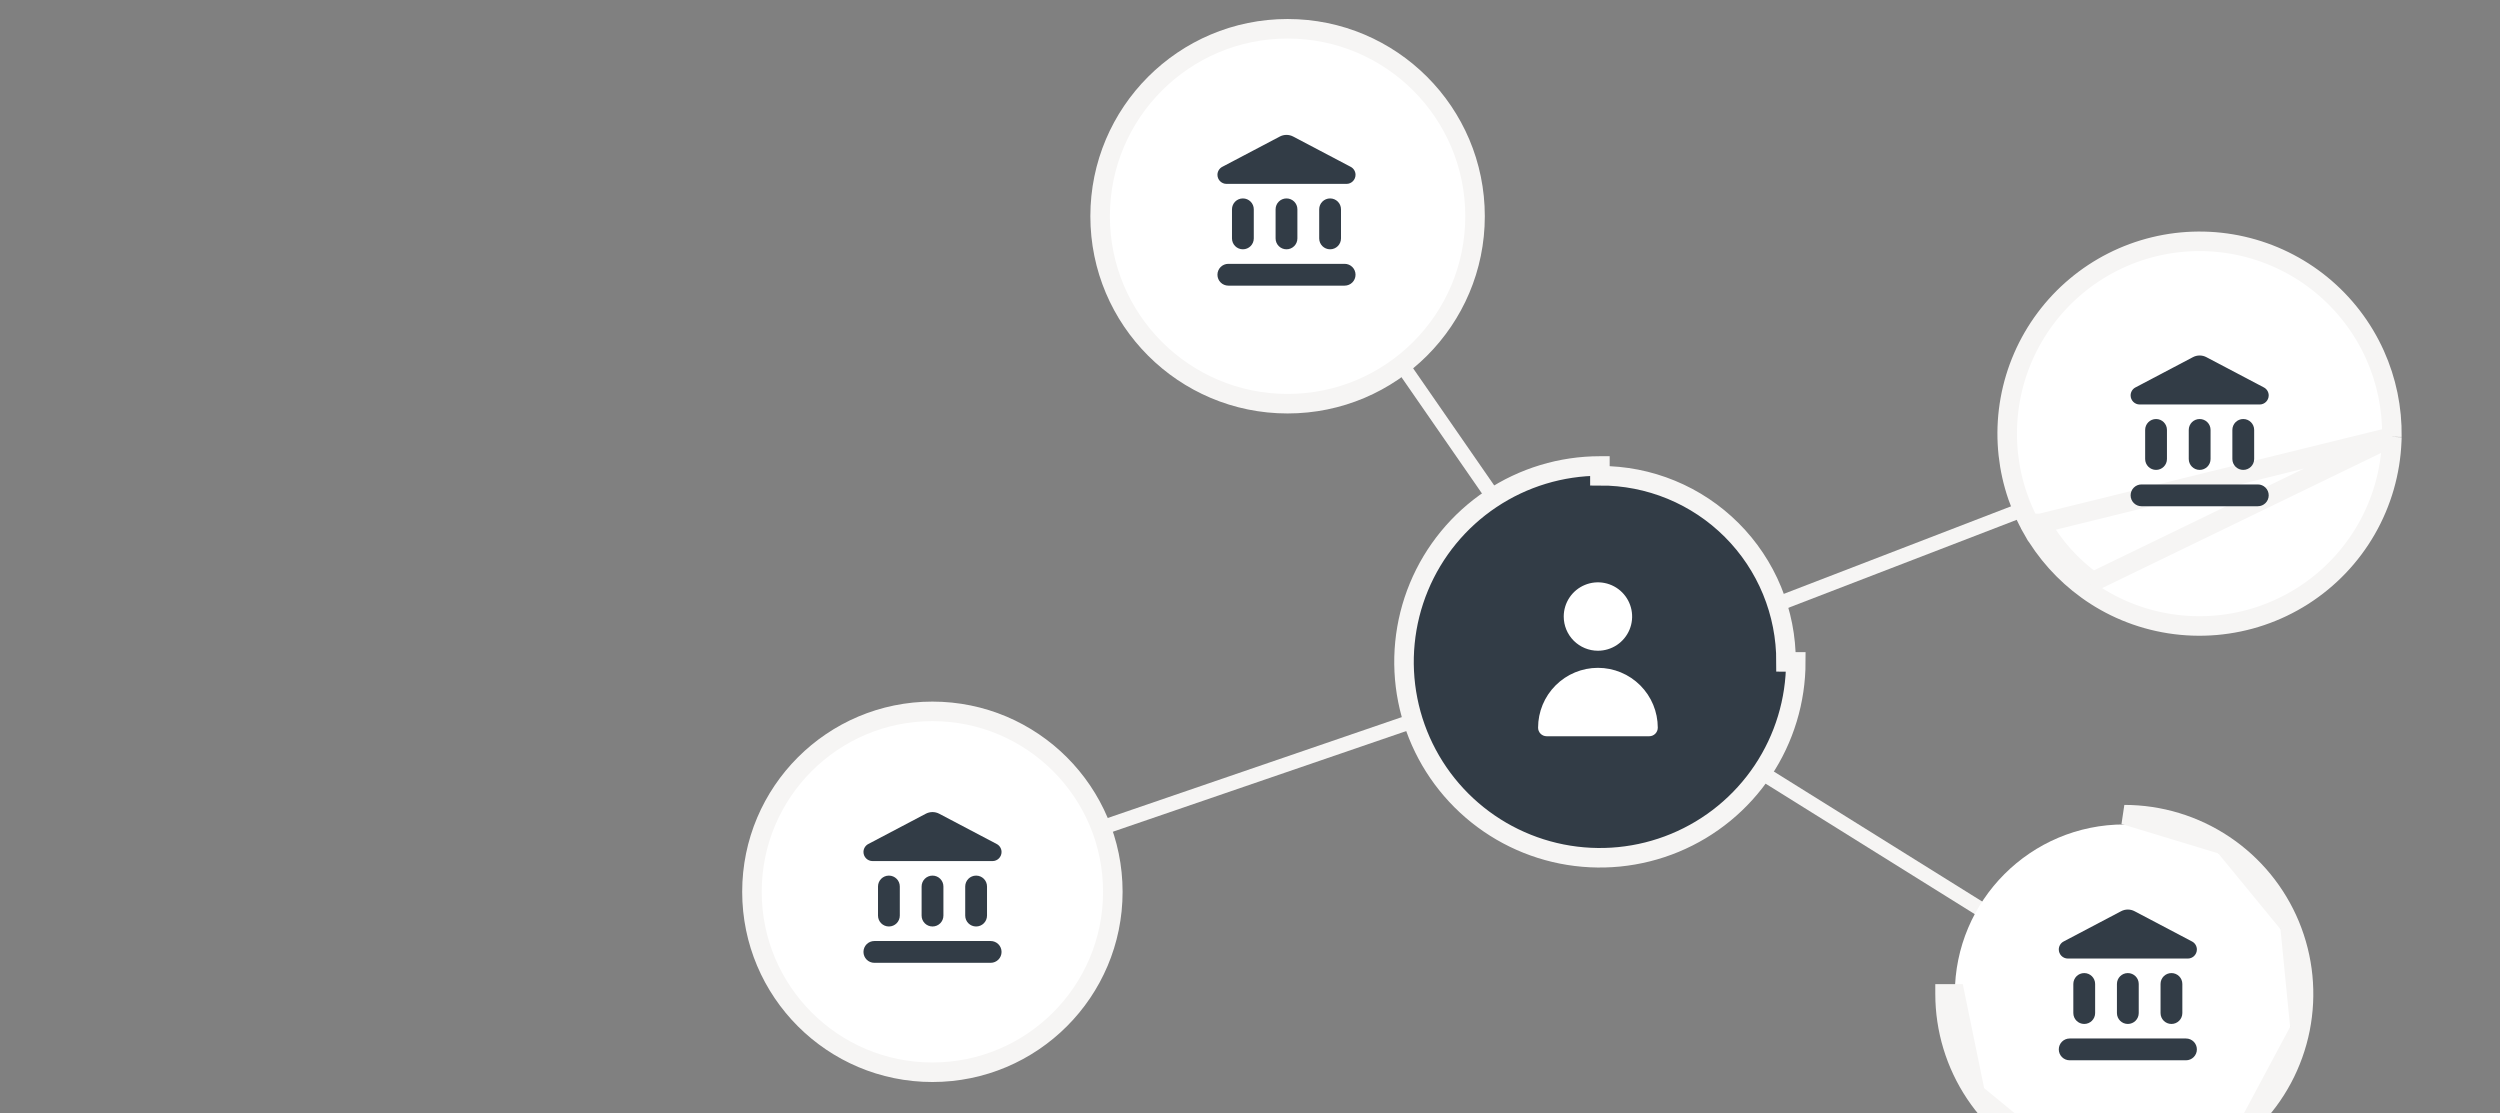 <svg width="512" height="228" viewBox="0 0 512 228" fill="none" xmlns="http://www.w3.org/2000/svg">
<rect x="0" y="0" width="512" height="228" fill="#808080" stroke="none"/>
<g clip-path="url(#clip0_716_129)">
<line x1="265.233" y1="43.146" x2="328.233" y2="134.146" stroke="#F6F5F4" stroke-width="3"/>
<line x1="450.539" y1="90.4" x2="328.539" y2="137.4" stroke="#F6F5F4" stroke-width="3"/>
<line x1="436.206" y1="205.273" x2="327.206" y2="137.273" stroke="#F6F5F4" stroke-width="3"/>
<line x1="190.513" y1="181.581" x2="327.513" y2="134.581" stroke="#F6F5F4" stroke-width="3"/>
<path d="M487.83 90.264C487.591 96.299 485.895 102.188 482.885 107.425C479.876 112.663 475.644 117.094 470.549 120.34C465.455 123.586 459.651 125.551 453.632 126.066C447.614 126.581 441.56 125.631 435.988 123.297C433.375 122.202 430.897 120.81 428.602 119.148C424.216 115.981 420.566 111.905 417.901 107.198V107.194C415.059 102.159 413.423 96.534 413.122 90.76C412.822 84.986 413.864 79.222 416.166 73.919C418.469 68.616 421.971 63.919 426.395 60.197C430.82 56.476 436.047 53.831 441.666 52.471C447.285 51.11 453.143 51.071 458.78 52.357C464.416 53.642 469.678 56.218 474.152 59.88C478.625 63.542 482.189 68.192 484.562 73.464C486.935 78.736 488.054 84.486 487.829 90.263L487.83 90.264Z" fill="white"/>
<path d="M489.863 89.468L489.828 90.343C489.577 96.701 487.79 102.904 484.62 108.422C481.45 113.939 476.991 118.607 471.624 122.027C466.258 125.446 460.143 127.516 453.803 128.058C447.463 128.601 441.085 127.6 435.216 125.142L435.215 125.142C432.461 123.987 429.849 122.52 427.43 120.768M489.863 89.468L428.602 119.148M489.863 89.468L489.852 89.458C489.947 83.67 488.765 77.928 486.386 72.643C483.885 67.089 480.131 62.191 475.419 58.332C470.706 54.474 465.163 51.761 459.224 50.407C453.286 49.053 447.115 49.094 441.195 50.527C435.276 51.96 429.769 54.746 425.108 58.667C420.447 62.587 416.758 67.535 414.332 73.122C411.906 78.709 410.808 84.782 411.125 90.864C411.433 96.769 413.066 102.527 415.901 107.712M489.863 89.468L417.901 107.194M427.43 120.768C427.429 120.768 427.429 120.768 427.429 120.767L428.602 119.148M427.43 120.768C427.43 120.768 427.431 120.769 427.432 120.769L428.602 119.148M427.43 120.768C422.811 117.433 418.967 113.14 416.16 108.183L415.901 107.725V107.712M428.602 119.148C424.216 115.981 420.566 111.905 417.901 107.198V107.194M415.901 107.712C415.986 107.867 416.072 108.022 416.159 108.177L417.893 107.198L417.901 107.194M415.901 107.712V107.198V107.194H417.901" fill="white" stroke="#F6F5F4" stroke-width="4"/>
<g clip-path="url(#clip1_716_129)">
<mask id="mask0_716_129" style="mask-type:luminance" maskUnits="userSpaceOnUse" x="433" y="70" width="37" height="37">
<path d="M433.373 70.932H469.095V106.654H433.373V70.932Z" fill="white"/>
</mask>
<g mask="url(#mask0_716_129)">
<path d="M439.327 88.049V94.003C439.327 95.238 440.324 96.235 441.559 96.235C442.795 96.235 443.792 95.238 443.792 94.003V88.049C443.792 86.814 442.795 85.816 441.559 85.816C440.324 85.816 439.327 86.814 439.327 88.049ZM448.257 88.049V94.003C448.257 95.238 449.255 96.235 450.49 96.235C451.725 96.235 452.723 95.238 452.723 94.003V88.049C452.723 86.814 451.725 85.816 450.49 85.816C449.255 85.816 448.257 86.814 448.257 88.049ZM438.582 103.678H462.397C463.633 103.678 464.63 102.68 464.63 101.445C464.63 100.21 463.633 99.212 462.397 99.212H438.582C437.347 99.212 436.35 100.21 436.35 101.445C436.35 102.68 437.347 103.678 438.582 103.678ZM457.188 88.049V94.003C457.188 95.238 458.185 96.235 459.421 96.235C460.656 96.235 461.653 95.238 461.653 94.003V88.049C461.653 86.814 460.656 85.816 459.421 85.816C458.185 85.816 457.188 86.814 457.188 88.049ZM449.106 73.15L437.347 79.342C436.737 79.654 436.35 80.294 436.35 80.979C436.35 82.006 437.183 82.84 438.21 82.84H462.784C463.796 82.84 464.63 82.006 464.63 80.979C464.63 80.294 464.243 79.654 463.633 79.342L451.874 73.15C451.011 72.689 449.969 72.689 449.106 73.15Z" fill="#323C46"/>
</g>
</g>
<path d="M327.659 173.674C348.712 173.674 365.779 156.607 365.779 135.554C365.779 114.501 348.712 97.434 327.659 97.434C306.606 97.434 289.539 114.501 289.539 135.554C289.539 156.607 306.606 173.674 327.659 173.674Z" fill="white"/>
<path d="M361.018 157.842C365.425 151.245 367.778 143.49 367.779 135.556L365.779 135.553C365.797 130.542 364.824 125.577 362.915 120.944C361.006 116.31 358.199 112.101 354.655 108.557C351.112 105.014 346.902 102.207 342.269 100.298C337.636 98.389 332.671 97.415 327.66 97.434V95.434C327.658 95.434 327.657 95.434 327.656 95.434C319.722 95.435 311.967 97.787 305.371 102.195C298.773 106.604 293.631 112.869 290.594 120.2C287.558 127.531 286.763 135.598 288.311 143.38C289.859 151.162 293.68 158.311 299.291 163.922C304.902 169.532 312.051 173.353 319.833 174.901C327.615 176.449 335.682 175.655 343.013 172.618C350.343 169.582 356.609 164.44 361.018 157.842Z" fill="#323C46" stroke="#F6F5F4" stroke-width="4"/>
<path d="M327.257 133.271C328.642 133.271 329.996 132.86 331.148 132.091C332.3 131.321 333.198 130.227 333.728 128.947C334.258 127.667 334.397 126.259 334.126 124.9C333.856 123.542 333.189 122.294 332.21 121.314C331.23 120.334 329.982 119.667 328.623 119.397C327.264 119.127 325.856 119.266 324.576 119.796C323.296 120.326 322.202 121.224 321.433 122.375C320.663 123.527 320.252 124.882 320.252 126.267C320.252 128.125 320.99 129.906 322.304 131.22C323.617 132.533 325.399 133.271 327.257 133.271ZM337.763 150.782C338.228 150.782 338.673 150.598 339.001 150.269C339.33 149.941 339.514 149.495 339.514 149.031C339.514 145.78 338.223 142.662 335.924 140.364C333.625 138.065 330.508 136.773 327.257 136.773C324.006 136.773 320.888 138.065 318.589 140.364C316.29 142.662 314.999 145.78 314.999 149.031C314.999 149.495 315.184 149.941 315.512 150.269C315.84 150.598 316.286 150.782 316.75 150.782H337.763Z" fill="white"/>
<path d="M190.954 217.595C210.258 217.595 225.907 201.946 225.907 182.641C225.907 163.337 210.258 147.688 190.954 147.688C171.649 147.688 156 163.337 156 182.641C156 201.946 171.649 217.595 190.954 217.595Z" fill="white"/>
<path d="M190.954 219.595C211.363 219.595 227.907 203.05 227.907 182.641C227.907 162.232 211.363 145.688 190.954 145.688C170.545 145.688 154 162.232 154 182.641C154 203.05 170.545 219.595 190.954 219.595Z" fill="white" stroke="#F6F5F4" stroke-width="4"/>
<g clip-path="url(#clip2_716_129)">
<mask id="mask1_716_129" style="mask-type:luminance" maskUnits="userSpaceOnUse" x="173" y="164" width="37" height="37">
<path d="M173.861 164.441H209.583V200.163H173.861V164.441Z" fill="white"/>
</mask>
<g mask="url(#mask1_716_129)">
<path d="M179.815 181.558V187.511C179.815 188.747 180.812 189.744 182.047 189.744C183.283 189.744 184.28 188.747 184.28 187.511V181.558C184.28 180.322 183.283 179.325 182.047 179.325C180.812 179.325 179.815 180.322 179.815 181.558ZM188.745 181.558V187.511C188.745 188.747 189.743 189.744 190.978 189.744C192.213 189.744 193.211 188.747 193.211 187.511V181.558C193.211 180.322 192.213 179.325 190.978 179.325C189.743 179.325 188.745 180.322 188.745 181.558ZM179.071 197.186H202.885C204.121 197.186 205.118 196.189 205.118 194.954C205.118 193.718 204.121 192.721 202.885 192.721H179.071C177.835 192.721 176.838 193.718 176.838 194.954C176.838 196.189 177.835 197.186 179.071 197.186ZM197.676 181.558V187.511C197.676 188.747 198.673 189.744 199.909 189.744C201.144 189.744 202.141 188.747 202.141 187.511V181.558C202.141 180.322 201.144 179.325 199.909 179.325C198.673 179.325 197.676 180.322 197.676 181.558ZM189.594 166.658L177.835 172.85C177.225 173.163 176.838 173.803 176.838 174.488C176.838 175.515 177.671 176.348 178.698 176.348H203.272C204.285 176.348 205.118 175.515 205.118 174.488C205.118 173.803 204.731 173.163 204.121 172.85L192.362 166.658C191.499 166.197 190.457 166.197 189.594 166.658Z" fill="#323C46"/>
</g>
</g>
<path d="M263.698 80.677C283.797 80.677 300.09 64.384 300.09 44.285C300.09 24.186 283.797 7.893 263.698 7.893C243.599 7.893 227.305 24.186 227.305 44.285C227.305 64.384 243.599 80.677 263.698 80.677Z" fill="white"/>
<path d="M263.698 82.677C284.901 82.677 302.09 65.489 302.09 44.285C302.09 23.082 284.901 5.893 263.698 5.893C242.494 5.893 225.305 23.082 225.305 44.285C225.305 65.489 242.494 82.677 263.698 82.677Z" fill="white" stroke="#F6F5F4" stroke-width="4"/>
<g clip-path="url(#clip3_716_129)">
<mask id="mask2_716_129" style="mask-type:luminance" maskUnits="userSpaceOnUse" x="246" y="25" width="37" height="37">
<path d="M246.356 25.754H282.079V61.476H246.356V25.754Z" fill="white"/>
</mask>
<g mask="url(#mask2_716_129)">
<path d="M252.31 42.871V48.825C252.31 50.06 253.307 51.057 254.543 51.057C255.778 51.057 256.775 50.06 256.775 48.825V42.871C256.775 41.635 255.778 40.638 254.543 40.638C253.307 40.638 252.31 41.635 252.31 42.871ZM261.241 42.871V48.825C261.241 50.06 262.238 51.057 263.473 51.057C264.709 51.057 265.706 50.06 265.706 48.825V42.871C265.706 41.635 264.709 40.638 263.473 40.638C262.238 40.638 261.241 41.635 261.241 42.871ZM251.566 58.499H275.381C276.616 58.499 277.613 57.502 277.613 56.267C277.613 55.031 276.616 54.034 275.381 54.034H251.566C250.33 54.034 249.333 55.031 249.333 56.267C249.333 57.502 250.33 58.499 251.566 58.499ZM270.171 42.871V48.825C270.171 50.06 271.169 51.057 272.404 51.057C273.639 51.057 274.637 50.06 274.637 48.825V42.871C274.637 41.635 273.639 40.638 272.404 40.638C271.169 40.638 270.171 41.635 270.171 42.871ZM262.089 27.972L250.33 34.163C249.72 34.476 249.333 35.116 249.333 35.801C249.333 36.828 250.167 37.661 251.194 37.661H275.768C276.78 37.661 277.613 36.828 277.613 35.801C277.613 35.116 277.226 34.476 276.616 34.163L264.858 27.972C263.994 27.51 262.952 27.51 262.089 27.972Z" fill="#323C46"/>
</g>
</g>
<path d="M435.059 238.266C454.229 238.266 469.77 222.725 469.77 203.555C469.77 184.385 454.229 168.845 435.059 168.845C415.889 168.845 400.349 184.385 400.349 203.555C400.349 222.725 415.889 238.266 435.059 238.266Z" fill="white"/>
<path d="M404.535 223.949C400.502 217.914 398.349 210.817 398.348 203.558C398.348 203.557 398.348 203.556 398.348 203.554L400.348 203.554L404.535 223.949ZM404.535 223.949C408.569 229.986 414.302 234.692 421.01 237.47M404.535 223.949L421.01 237.47M421.01 237.47C427.718 240.249 435.099 240.976 442.22 239.559M421.01 237.47L442.22 239.559M442.22 239.559C449.341 238.143 455.882 234.647 461.016 229.513M442.22 239.559L461.016 229.513M461.016 229.513C466.15 224.379 469.646 217.838 471.063 210.717M461.016 229.513L471.063 210.717M471.063 210.717C472.479 203.596 471.752 196.214 468.974 189.507M471.063 210.717L468.974 189.507M468.974 189.507C466.195 182.799 461.49 177.065 455.453 173.032M468.974 189.507L455.453 173.032M455.453 173.032C449.417 168.999 442.321 166.846 435.062 166.845L455.453 173.032Z" fill="white" stroke="#F6F5F4" stroke-width="4"/>
<g clip-path="url(#clip4_716_129)">
<mask id="mask3_716_129" style="mask-type:luminance" maskUnits="userSpaceOnUse" x="418" y="184" width="37" height="37">
<path d="M418.664 184.403H454.386V220.125H418.664V184.403Z" fill="white"/>
</mask>
<g mask="url(#mask3_716_129)">
<path d="M424.617 201.52V207.474C424.617 208.709 425.615 209.706 426.85 209.706C428.086 209.706 429.083 208.709 429.083 207.474V201.52C429.083 200.284 428.086 199.287 426.85 199.287C425.615 199.287 424.617 200.284 424.617 201.52ZM433.548 201.52V207.474C433.548 208.709 434.545 209.706 435.781 209.706C437.016 209.706 438.013 208.709 438.013 207.474V201.52C438.013 200.284 437.016 199.287 435.781 199.287C434.545 199.287 433.548 200.284 433.548 201.52ZM423.873 217.148H447.688C448.924 217.148 449.921 216.151 449.921 214.916C449.921 213.68 448.924 212.683 447.688 212.683H423.873C422.638 212.683 421.641 213.68 421.641 214.916C421.641 216.151 422.638 217.148 423.873 217.148ZM442.479 201.52V207.474C442.479 208.709 443.476 209.706 444.711 209.706C445.947 209.706 446.944 208.709 446.944 207.474V201.52C446.944 200.284 445.947 199.287 444.711 199.287C443.476 199.287 442.479 200.284 442.479 201.52ZM434.396 186.621L422.638 192.813C422.028 193.125 421.641 193.765 421.641 194.45C421.641 195.477 422.474 196.31 423.501 196.31H448.075C449.087 196.31 449.921 195.477 449.921 194.45C449.921 193.765 449.534 193.125 448.924 192.813L437.165 186.621C436.302 186.159 435.26 186.159 434.396 186.621Z" fill="#323C46"/>
</g>
</g>
</g>
<defs>
<clipPath id="clip0_716_129">
<path d="M0 0H512V212C512 220.837 504.837 228 496 228H16C7.163 228 0 220.837 0 212V0Z" fill="white"/>
</clipPath>
<clipPath id="clip1_716_129">
<rect width="35.722" height="35.722" fill="white" transform="translate(433.373 70.932)"/>
</clipPath>
<clipPath id="clip2_716_129">
<rect width="35.722" height="35.722" fill="white" transform="translate(173.861 164.441)"/>
</clipPath>
<clipPath id="clip3_716_129">
<rect width="35.722" height="35.722" fill="white" transform="translate(246.356 25.754)"/>
</clipPath>
<clipPath id="clip4_716_129">
<rect width="35.722" height="35.722" fill="white" transform="translate(418.664 184.403)"/>
</clipPath>
</defs>
</svg>

